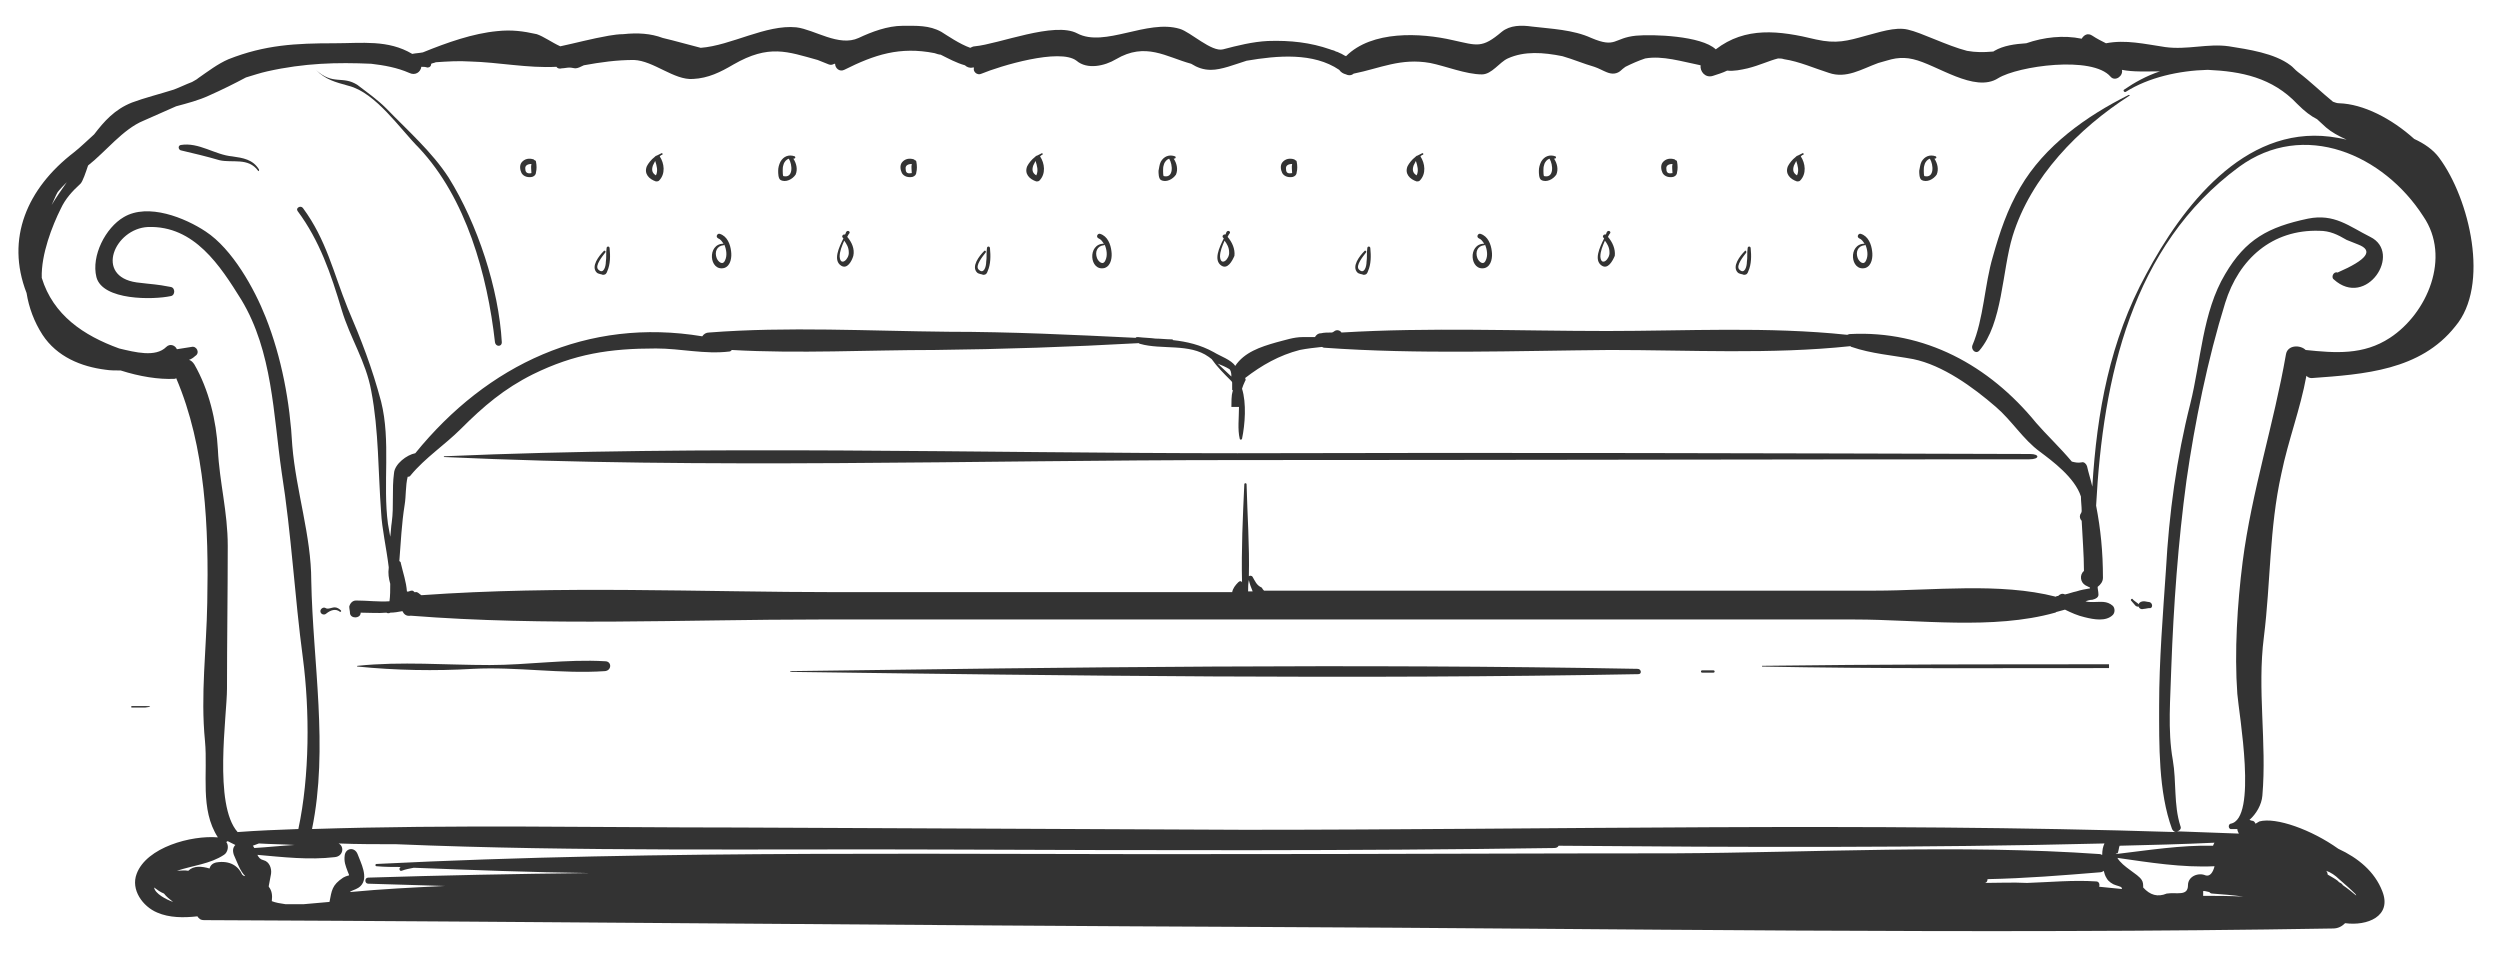 <svg id="Layer_1" xmlns="http://www.w3.org/2000/svg" viewBox="0 0 329.3 125.9"><style>.sofa-st0{fill:#333333;}</style><path class="sofa-st0" d="M19.1 93h-1.8v.2h1.8c.9-.1.9-.2 0-.2zM267.4 59.8c-34.5-.1-69.5-.2-104.4-.1-34.8 0-69.7-1.1-104.5.4-.1 0 0 .1 0 .1 34.7 1.6 69.6.4 104.4.4 34.9 0 69.9-.1 104.4-.1 1.4 0 1.4-.7.1-.7zM34.1 22.3c-.8-1.3-2.1-1.5-3.5-1.7-2.3-.2-4.4-1.9-6.8-1.5-.4.1-.3.6 0 .7 1.7.4 3.4.8 5.1 1.3 1.7.4 3.8-.4 5.1 1.4 0 .1.2 0 .1-.2zM44.9 80.4c-.2-.2-.5-.4-.8-.4-.4 0-.9.3-1.2.1-.3-.2-.7.1-.7.4 0 .4.5.6.8.3.5-.4 1.2-.7 1.8-.2.1 0 .2-.1.1-.2zM283.1 79.3c-.2 0-.5-.1-.7-.1-.3 0-.6.1-.7.4 0-.1-.7-.5-.8-.7-.1-.1-.3.1-.2.2.2.2.4.5.6.7.1 0 .1.1.2.1h.2c.1.3.4.4.7.3.2 0 .5-.1.7-.1.5.1.5-.7 0-.8zM79.7 87.1c-5.1-.3-10.2.5-15.2.5-5.8 0-11.6-.5-17.4.1-.1 0-.1.1 0 .1 5 .5 10.2.6 15.2.3 5.8-.3 11.6.7 17.4.3.9-.1.9-1.3 0-1.3zM215.7 88.1c-37.2-.7-74.9-.2-111.6.3v.1c36.7.5 74.5 1 111.7.3.5 0 .4-.7-.1-.7zM277.8 87.5c-15.3 0-30.4 0-45.7.2v.1c15.3.3 30.4.2 45.7.2v-.5zM225.7 88.3h-1.5c-.2 0-.2.3 0 .3h1.5c.2 0 .2-.3 0-.3z"/><path class="sofa-st0" d="M321.3 20.8c-.8-1.1-2-1.9-3.3-2.5-3-2.7-6.7-4.6-9.9-4.7-.3 0-.5-.1-.8-.2-1.6-1.3-3-2.7-4.6-3.9-.4-.3-.7-.7-1-.9-2.1-1.6-5.6-2.1-8.1-2.5-2.8-.4-5.5.5-8.4.1-2.7-.4-5.2-1-7.8-.5-.6-.3-1.2-.6-1.8-1-.6-.4-1.1-.1-1.4.4-2.4-.5-5-.2-7.3.6-1.5.1-3 .3-4.2 1-.1.1-.2.1-.3.1-1.1.1-2.2.1-3.3-.1-2.7-.7-6-2.4-7.8-2.8-1.7-.4-3.9.4-5.5.8-2.5.7-3.9 1.1-6.6.5-4.9-1.2-9.3-1.7-13.2 1.3-1.9-1.8-8.3-2-10.5-1.8-3 .3-2.6 1.7-5.9.3-2.4-1.1-5.3-1.2-7.8-1.5-1.4-.2-2.9-.2-4 .7-2.6 2.2-3.2 1.8-6.4 1.1-4.3-1-10.7-1.3-14.1 2.1-.3-.1-.5-.3-.8-.4-.2-.1-.4-.2-.5-.2-.1 0-.1-.1-.2-.1-.2-.1-.4-.1-.6-.2-2.6-.9-5.2-1.2-8.2-1.1-2 .1-4 .6-5.9 1.1-1.5.4-4.3-2.3-5.7-2.7-4.3-1.3-9.9 2.5-13.5.6-3-1.6-10.3 1.4-13.5 1.7-.2 0-.4.1-.6.2-1.4-.5-3-1.6-3.8-2.1-1.6-.9-3.3-.8-5.1-.8-2 0-4.1.8-5.8 1.6-2.6 1.2-5.8-1.1-8.2-1.4-4-.4-8.6 2.4-12.6 2.7-1.6-.4-3.3-.9-5-1.3-1.6-.6-3.3-.7-5.2-.5-.6 0-1.3.1-1.9.2-2.3.4-4.5 1-6.4 1.4-1.1-.5-2.2-1.3-3.1-1.6-1.8-.4-3.3-.6-5.2-.4-3.2.3-6.6 1.5-9.8 2.8-.5.1-.9.1-1.4.2-3.2-1.9-6.6-1.4-10.3-1.4-5 0-9.1.2-13.9 2.1-1.4.6-2.7 1.6-4 2.5-.2.2-.5.3-.8.5-.8.3-1.6.7-2.4 1-1.9.6-3.9 1.1-5.5 1.7-2.3.9-3.7 2.5-5 4.2-.9.8-1.8 1.7-2.7 2.4-6.1 4.7-9 11.3-6.2 18.5.3 1.9 1 3.8 2.1 5.5 1.9 2.9 5.1 4.2 8.3 4.6.6.1 1.3.1 2 .1 2.5.8 5 1.2 7.1 1.1.1 0 .1 0 .2-.1 3.9 9.1 4.3 19.8 4.1 29.6-.1 6.1-.9 12.1-.3 18.2.4 4.3-.7 9 1.7 12.7-3.5-.3-9.4 1.3-10.7 4.8-.8 2.1.8 4.3 2.7 5.1 1.6.7 3.5.7 5.3.5.2.3.4.5.9.5 46.4.2 92.8.7 139.1.9 47.1.2 94.2 1 141.3.2.7 0 1.2-.3 1.6-.7 2.9.4 6.2-.9 4.9-4.2-1-2.6-3.2-4.4-5.8-5.6-3.5-2.5-8.2-4.2-10.4-3.6-.2.1-.3.2-.5.3-.1-.2-.2-.4-.5-.4l-.3-.1c.9-.8 1.6-2 1.7-3.2.6-7-.7-13.9.2-20.9.9-7.2.7-14.3 2.3-21.5.9-4.4 2.5-8.5 3.3-12.9.2.2.4.3.7.3 6.9-.5 14.3-1 18.9-6.8 4.6-5.4 1.9-16.8-2.1-22.2zm-13.2 95c.8.7 1.5 1.3 2.2 2 0 .1 0 .1.1.2-.6-.5-1.2-1-1.8-1.4-.1-.2-.3-.3-.5-.4l-.2-.2c-.4-.3-.8-.5-1.3-.8 0-.2-.1-.4-.2-.5.6.2 1.2.6 1.7 1.1zM7.6 25.3c.4-.5.8-.9 1.2-1.3-.7 1-1.4 2-2 3 .3-.6.5-1.2.8-1.7zm12.7 91.6c.4.3.8.6 1.3.8.3.4.8.8 1.2 1.1-.9-.3-2.4-1.1-2.5-1.9zm11.6-1.7c-.5-1.1-1.6-1.9-3.4-1.6-.5.1-.8.4-.9.8-1-.3-2.1-.4-2.8.3-.5-.1-1 0-1.5 0 2.1-.7 4.4-.9 6.2-2.1.5-.3.7-1.2.3-1.7.1 0 .1-.1.2-.1l1 .5c-.3.3-.4.7-.2 1.3.5 1.1.8 2.1 1.5 2.8-.2 0-.3-.1-.4-.2zm1.4-3.8c.3-.1.8-.3.8-.3 1.6.1 3.1.1 4.7.2-1.8.1-3.6.3-5.3.4-.1-.2-.2-.3-.2-.3zm187.1 1c-18.7 0-37.5.1-56.2.1-38.2.1-76.5-.6-114.6 1.3-.2 0-.2.3 0 .3 1.1.1 2.2.1 3.3.1h-.1c-.3.1-.2.6.1.5.5-.2 1.1-.3 1.6-.4 7.7.3 15.5.6 23.2.7-9.8.1-19.5.3-29.2.6-.5 0-.5.8 0 .8 3.4.1 6.8.2 10.1.3-4.2.2-8.3.4-12.5.8l.1-.1c.4-.2.9-.3 1.3-.7 1.1-1.1 0-3.1-.4-4.2-.4-1-1.6-.8-1.7.2-.1.8.1 1.3.4 2.1.3.8.3.3-.6.8-1.5 1-1.5 1.7-1.8 3.2-1 .1-2.2.2-3.4.3h-2.4c-.7-.1-1.3-.2-1.8-.4.1-.8 0-1.4-.4-1.9v-.1c.1-.5.2-1 .3-1.6.1-.7-.2-1.6-1-1.8-.4-.1-.6-.3-.8-.7 3.4.3 6.8.7 10.2.3 1.1-.1 1.3-1.4.5-1.8 2.5.1 5.1.1 7.6.1 24 1 48.2.6 72.2.7 26.8.1 53.5.2 80.3-.2.3 0 .5-.1.6-.3 24 .2 47.9.3 71.9-.3-.2.4-.3.9-.3 1.5-.1 0-.2-.1-.3-.1-18.5-1.3-37.5-.2-56.2-.1zm56.1 4.4c.1-.3 0-.7-.4-.7-3-.2-6.1.1-9.1.2-1.9-.1-3.8 0-5.7 0h.1c.3 0 .4-.3.4-.5 5-.1 9.9-.5 14.8-.9.2 0 .4-.1.5-.2.1.4.2.7.4 1 .2.4.8.8 1.2.9.6.2.8.2.8.5-.9-.1-1.9-.2-3-.3zm2.2-4.4c.1.1.3 0 .3-.2.1-.3.1-.6.2-.8 4.2-.1 8.3-.2 12.5-.4-.1.1-.1.2-.2.4-4.2-.1-8.6.6-12.8 1.1.1 0 0 0 0-.1zm9.5 4.2c0 1.5-1.5.9-2.8 1.1-1.2.5-2.2.2-3.1-.8 0-.4 0-.7-.2-1-.5-.8-2.5-1.7-3.2-2.9 4.2.6 8.5 1.3 12.8 1.1-.2.8-.6 1.4-1.2 1.2-.9-.4-2.3.1-2.3 1.3zm2 1.4v-.6c0-.1.4 0 .8.1.1.1.2.2.4.2 1.3.1 2.7.2 4.1.4-1.8-.1-3.6-.1-5.3-.1zm24.6-73.5c-3.5 2.3-7.2 2-11.1 1.6-.7-.7-2.4-.7-2.6.6-1.6 9.2-4.5 18-5.7 27.3-.7 5.5-1.1 11.9-.7 17.4.2 2.6 2.7 16.5-.9 17.1-.3.1-.3.6 0 .7h.9c0 .2.1.4.2.6-2.7-.1-5.5-.2-8.2-.3.3 0 .7-.3.5-.7-.9-2.8-.5-5.8-1-8.7-.7-3.9-.3-8.2-.2-12.1.3-8.2.9-16.6 2-24.7 1.1-7.7 2.8-16 5.1-23.4 1.8-5.8 6.2-9.7 12.4-9.5 1.4 0 2.4.5 3.6 1.2l1.5.6c2.1.8 1.2 2-2.7 3.7-.5-.2-.9.6-.5.9 4.3 3.9 9.1-3.5 4.8-5.6-2.8-1.4-4.7-3.1-8.2-2.4-5.2 1.1-8.2 2.7-10.9 7.3-3 5-3.2 11.5-4.6 17.1-1.8 7.1-2.8 14.5-3.2 21.8-.4 5.9-.9 12-.9 17.9 0 5.2-.1 11.4 1.7 16.3.1.2.3.4.5.4-40.8-1.3-81.8-.3-122.7-.3L97 109c-18.6 0-37.3-.4-55.9.2 2.2-10.7.1-22-.1-32.7 0-5.9-2-11.8-2.5-17.8-.3-5.7-1.4-11.6-3.5-16.9-1.5-3.8-4.4-9-7.9-11.3-2.7-1.8-7.6-3.8-10.8-1.9-2.4 1.4-4.3 5.1-3.6 7.9.8 3.1 7.5 3 9.8 2.5.6-.1.6-1.1 0-1.2-2.1-.4-2.1-.3-4.5-.6-5.6-.8-2.9-7.1 1.5-7.3 6.1-.2 9.5 5.1 12.3 9.6 4.1 6.8 4.2 15.1 5.3 22.7 1.3 8.2 1.7 16.3 2.8 24.5.9 6.9.9 15.5-.6 22.5-2.7.1-5.4.2-8 .4-3.2-3.6-1.4-15.3-1.4-18.9 0-6.3.1-12.5.1-18.8 0-4.5-1.1-8.4-1.3-12.7-.2-3.8-1.2-7.9-3.1-11.2-.2-.3-.4-.5-.7-.6.3-.1.6-.3.8-.5.7-.4.2-1.4-.5-1.2-.6.1-1.3.2-1.9.3-.2-.5-.9-.8-1.4-.3-1.4 1.4-4.1.7-6.2.2C11 44.2 7 41.5 5.5 36.6c-.1-3.1 1.4-6.9 2.5-9.1.6-1.3 1.5-2.3 2.6-3.3.3-.3.7-1.5 1-2.4 2.3-1.8 4.6-4.8 7.3-5.9 1.4-.6 2.9-1.3 4.3-1.9 1.5-.4 3-.8 4.3-1.4 1.8-.8 3.4-1.6 4.9-2.4 1-.3 1.9-.6 2.8-.8 4.9-1.1 9.2-1.2 13.7-1 1.7.2 3.4.5 5 1.2.8.4 1.5-.1 1.6-.8.3 0 .5 0 .8.1.3 0 .5-.2.5-.5.2-.1.4-.1.6-.2 1.5-.1 3-.2 4.5-.1 3.8.1 7.6.9 11.4.7.1.2.4.3.7.2.3 0 .7-.1 1-.1.3 0 .6.1.8.1.3 0 .7-.2 1.1-.4 2.2-.4 4.3-.7 6.6-.7 2.6.1 5.3 2.7 7.8 2.5 2-.1 3.6-.9 5.3-1.9 4.7-2.7 7.1-1.7 11.1-.6l1.5.6c.3.1.5 0 .7-.1h.1c0 .6.6 1.1 1.2.8 4-2 7.3-3.1 11.9-2.2.3.1.6.2.8.2 1 .5 2.1 1.1 3.2 1.4.2.2.6.4 1 .3h.2c-.2.5.4 1.1 1 .8 2.4-1 10.3-3.4 12.5-1.7 1.4 1.2 3.7.7 5.2-.2 3.9-2.3 6.6-.3 9.9.6.8.5 1.6.8 2.6.8 1.4 0 3.1-.7 4.7-1.2 4.1-.7 8.8-1.1 12.2 1.2.2.3.5.5.9.6.4.2.8.1 1-.1 3.5-.7 6.2-2.1 10.1-1.4 2 .4 4.7 1.5 6.8 1.5 1.3 0 2.3-1.6 3.4-2.1 2.2-1 4.7-.8 7.2-.3 1.4.4 2.8 1 4.2 1.4.6.2 1.1.5 1.6.7.7.3 1.4.3 2-.3.2-.2.4-.3.5-.4.8-.4 1.7-.8 2.6-1.1 2.3-.4 4.8.4 7.3.9-.1.8.6 1.7 1.6 1.4.6-.2 1.3-.4 1.9-.7.9.1 1.8-.1 2.7-.3 1.6-.4 2.8-1 4-1.3.3 0 .5 0 .8.1 2 .3 4 1.2 5.9 1.8 2.3.8 4.3-.5 6.5-1.3.8-.2 1.6-.5 2.3-.6.7-.1 1.5-.1 2.3.1 3.1.7 8.1 4.5 11.2 2.5 2.6-1.6 12.4-3 14.8-.2.6.7 1.7-.1 1.5-.9 1.5.3 3.2.2 5 .2-1.8.6-3.4 1.5-4.7 2.4-.2.1 0 .4.2.3 3-1.9 7-2.8 10.8-2.9 4.4.2 8.5 1 11.8 4.5 1 1 1.8 1.6 2.6 2 .4.4.8.7 1.2 1.1.7.6 1.6 1.1 2.7 1.6-.8-.2-1.5-.3-2.2-.4-11.4-1.4-19.5 9.3-24.2 18.1-4.8 8.8-6.5 18.2-7.1 28-.2-.9-.5-1.8-.7-2.7-.1-.3-.4-.6-.7-.5-.5.1-.9 0-1.3-.1-1.6-1.9-3.5-3.7-4.7-5.1-6.2-7.6-14.7-12.2-24.5-11.7-.2 0-.3.1-.4.1-10.4-1.1-21.2-.5-31.6-.5-11.6 0-23.4-.5-35 .2-.2-.3-.6-.4-.9-.2-.1.1-.3.2-.4.2-.5 0-1 0-1.4.1-.4 0-.6.2-.8.5h-1.6c-1.2 0-2.3.4-3.5.7-2.1.6-4.2 1.3-5.4 3.1-.5-.8-2-1.3-2.8-1.8-1.8-1-3.6-1.4-5.4-1.6 0-.1-.1-.1-.2-.1-.7 0-1.4-.1-2.1-.1-.7-.1-1.5-.1-2.3-.2-.1 0-.3 0-.3.1-8.2-.4-16.5-.8-24.7-.8-10.4-.1-21.2-.7-31.5.1-.4 0-.7.2-.9.5-15.1-2.5-28.3 3.7-37.8 15.4-1.1.2-2.7 1.4-2.8 2.6-.3 2.2 0 4.3-.3 6.5-.1.6-.1 1.2-.2 1.9-.1-.6-.2-1.2-.3-1.7-.7-5.2.4-10.9-.9-16.1-1.2-4.5-2.6-8.1-4.4-12.3-1.9-4.7-2.8-9-5.9-13.2-.3-.4-1 0-.7.4 2.9 3.9 4.4 8.3 5.8 13 1.1 3.7 3.2 6.8 3.9 10.7 1 5.2.9 10.7 1.3 16 .1 2.1.7 4.7 1 7.2v.1c-.1.7 0 1.4.2 2.1 0 .8 0 1.6-.1 2.3-1.4.1-2.9-.1-4.4-.1-.5 0-.8.4-.9.8 0 .3.1.6.1.9.1.7 1.3.7 1.4 0v-.1c1.2 0 2.3.1 3.4 0 .1.1.4.1.5 0 .5 0 1.1-.1 1.6-.2.2.4.5.7 1.1.6 17.8 1.4 36 .5 53.9.5H244.3c8.4 0 18.2 1.4 26.4-.9.1 0 .1-.1.2-.1.4-.1.7-.2 1.1-.3.8.4 1.7.8 2.6 1 1.2.3 2.8.6 3.7-.3.3-.3.3-.9 0-1.2-.8-.7-1.6-.5-2.6-.5-.4 0-.7 0-1-.1.3-.1.6-.2.9-.2.4-.1.9-.3.8-.8 0-.3-.1-.6-.1-.9.4-.3.7-.7.7-1.2 0-3.4-.3-6.4-.9-9.5.9-16.9 4.7-34.2 18.8-44.6 8.6-6.3 19.1-1.6 24.3 6.5 3.7 5.4.5 12.8-4.4 16zM165 76c-.1-.2-.4-.2-.5-.1.1-3.9-.2-8.1-.3-12.1 0-.2-.3-.2-.3 0-.2 4.3-.4 8.6-.3 12.9-.1-.2-.3-.2-.5 0-.4.4-.7.8-.8 1.3h-51.8c-18.2 0-36.8-.9-55 .4-.2-.1-.5-.5-.8-.4-.1.1-.2-.2-.4-.2h-.1c-.2 0-.4.2-.6.1-.1-1.3-.5-2.4-.8-3.7 0-.2-.1-.2-.2-.3.2-2.5.3-4.9.7-7.4.2-1.2.1-2.5.4-3.7.1 0 .3 0 .4-.2 1.9-2.3 4.5-4 6.6-6.1 3-3 5.7-5.3 9.5-7.2 5.5-2.7 10.1-3.4 16.2-3.4 3.3 0 6.4.8 9.7.4.1 0 .2-.1.3-.2 8.8.5 17.9 0 26.7 0 9-.1 17.9-.4 26.9-.9 0 0 .1.1.2.1 2.8.8 6.5-.1 9 1.7.1.1.3.2.4.3.7 1 1.6 1.9 2.5 2.8.1.1.2.2.2.3v.9c0 .1 0 .1.1.1-.1.5-.2.4-.2 2.2h1c0 1.4-.2 3 .1 4.2 0 .1.2.2.3 0 .4-1.9.6-4.7 0-6.6.1-.3.2-.6.4-1 .1-.1.1-.3 0-.4 2.2-1.7 4.5-3 7.2-3.7 1-.2 2-.3 2.9-.4.1 0 .2.1.3.1 12.5.9 25.2.4 37.7.3 10.4 0 21.2.6 31.6-.5.1 0 .1.1.2.1 2.6.9 5.4 1.1 8.1 1.6 3.9.8 7.9 3.7 10.9 6.3 2.1 1.8 3.6 4.3 5.8 5.9 1.6 1.2 4.6 3.4 5.4 5.9 0 .6.1 1.3.1 1.9 0 .2-.1.3-.2.5-.1.3 0 .6.2.8.1 2.2.3 4.4.3 6.6-.6.5-.5 1.5.2 1.9l.6.3v.1c-.6.1-1.2.2-1.8.4-.5.1-1 .3-1.5.4-.4-.2-.7 0-.9.2-.1 0-.2 0-.3.1-7.4-1.9-16.2-.8-23.8-.8h-80.5c-.1-.1-.2-.2-.3-.4-.7-.3-.9-.9-1.2-1.4zm0 1.9h-.6c0-.5 0-1 .1-1.5.1.5.3 1 .5 1.5zm-4.6-30c.5.2 1 .4 1.5.7.2.1.3.5.3 1-.6-.6-1.2-1.1-1.8-1.7z"/><path class="sofa-st0" d="M59.1 23.4c-2.2-3.4-5.4-6.2-8.2-9.1-1.2-1.2-2.5-2.1-3.8-3.1-2-1.3-3.2.1-5.5-2 0 0-.1 0 0 0 1.3 1.3 2.5 1.6 4.3 2.1 3.6.9 6.8 5.7 9.3 8.2 6.2 6.6 9 16.7 10 25.6.1.6.9.6.9 0-.4-7.1-3.2-15.6-7-21.7zM280.4 12.5c-5.6 2.8-11.1 6.7-14.3 12.2-1.7 2.9-2.7 5.9-3.6 9.1-1.1 3.7-1.2 8.2-2.7 11.7-.2.5.4 1.2.9.7 3.1-3.6 3-10.5 4.4-15.1 2.4-7.8 8.7-14.2 15.4-18.5.1 0 0-.1-.1-.1zM254.8 20.9c.3 0 .3-.2.2-.3-.8-.3-1.5 0-1.9.7-.2.4-.2.8-.3 1.2 0 .3 0 1 .3 1.2.7.4 1.6-.1 2-.7.3-.7.1-1.5-.3-2.1zm-1.3 2.3c-.1 0-.1-.6-.1-.7 0-.3 0-.5.1-.8.1-.4.4-.7.7-.8.5.8.6 2.6-.7 2.3zM246.6 33.1c-.1-.9-.5-2-1.5-2.3-.3-.1-.6.4-.2.6.3.1.5.4.7.7-2.2 0-1.9 3.7.1 3.2.9-.3 1-1.5.9-2.2zm-.8 1.2c-.3.7-.9.2-1.1-.3-.3-.8 0-1.6.9-1.7.1 0 .1 0 .1-.1.3.7.4 1.5.1 2.1zM237.2 20.6c.1-.1.2-.2.3-.2.2-.1 0-.3-.1-.2l-.6.3c-.1 0-.2.1-.3.2-.4.3-.8.8-1 1.2-.4 1 .3 1.7 1.2 2 .1 0 .3 0 .4-.1.9-.9.7-2.3.1-3.2zm-.9 1.2l.3-.6c.2.6.4 1.3.1 1.9-.5-.3-.6-.7-.4-1.3zM230.6 32.7c0-.3-.4-.3-.4 0-.1.6 0 1.2-.1 1.8 0 .6-.3 1.7-1 1-.5-.5.6-1.8.9-2.2.1-.2-.1-.4-.2-.2-.6.6-1.7 2-.9 2.8.2.2.6.2.8.3.4 0 .5-.2.6-.5.4-.9.4-2 .3-3zM220.9 21.3c0-.1-.1-.2-.2-.2l-.1-.1c-.6-.2-1.2-.1-1.6.4-.3.4-.2 1 0 1.4.3.5.9.6 1.4.5.3-.1.5-.3.5-.6.1-.4.1-.9 0-1.4zm-1.4 1c-.1-.5.3-.7.8-.7-.1.4 0 .8 0 1.2-.5.1-.8 0-.8-.5zM211.8 31.2c.1-.2.2-.4.3-.5.1-.2-.2-.4-.4-.2-.1.1-.1.3-.2.4-.2-.1-.5.2-.3.4l.1.1c-.6 1.2-1.4 2.9-.3 3.6.8.5 1.4-.6 1.7-1.3.1-.9-.3-1.8-.9-2.5zm-1 2.6c0-.7.3-1.4.6-2.1.3.4.6.9.6 1.5.1.9-1.1 2-1.2.6zM204.7 20.9c.3 0 .3-.2.2-.3-.8-.3-1.5 0-1.9.7-.2.4-.3.8-.3 1.2 0 .3 0 1 .3 1.2.7.4 1.6-.1 2-.7.3-.7.1-1.5-.3-2.1zm-1.3 2.3c-.1 0-.1-.6-.1-.7 0-.3 0-.5.1-.8.1-.4.4-.7.7-.8.5.8.6 2.6-.7 2.3zM196.5 33.1c-.1-.9-.5-2-1.5-2.3-.3-.1-.6.4-.2.6.3.1.5.4.7.7-2.2 0-1.9 3.7.1 3.2.9-.3 1-1.5.9-2.2zm-.8 1.2c-.3.7-.9.2-1.1-.3-.3-.8 0-1.6.9-1.7.1 0 .1 0 .1-.1.3.7.4 1.5.1 2.1zM187.1 20.6c.1-.1.2-.2.3-.2.2-.1 0-.3-.1-.2l-.6.3c-.1 0-.2.1-.3.2-.4.3-.8.8-1 1.2-.4 1 .3 1.7 1.2 2 .1 0 .3 0 .4-.1.9-.9.7-2.3.1-3.2zm-.9 1.2l.3-.6c.2.6.4 1.3.1 1.9-.5-.3-.6-.7-.4-1.3zM180.5 32.7c0-.3-.4-.3-.4 0-.1.6 0 1.2-.1 1.8 0 .6-.3 1.7-1 1-.5-.5.6-1.8.9-2.2.2-.2-.1-.4-.2-.2-.6.6-1.7 2-.9 2.8.2.2.6.2.8.3.4 0 .5-.2.6-.5.4-.9.4-2 .3-3zM170.8 21.3c0-.1-.1-.2-.2-.2l-.1-.1c-.6-.2-1.2-.1-1.6.4-.3.4-.2 1 0 1.4.3.5.9.6 1.4.5.3-.1.5-.3.5-.6.1-.4.1-.9 0-1.4zm-1.4 1c-.1-.5.3-.7.8-.7-.1.4 0 .8 0 1.2-.5.1-.8 0-.8-.5zM161.7 31.2c.1-.2.2-.4.3-.5.1-.2-.2-.4-.4-.2-.1.1-.1.3-.2.4-.2-.1-.5.2-.3.4l.1.1c-.6 1.2-1.4 2.9-.3 3.6.8.5 1.4-.6 1.7-1.3.1-.9-.3-1.8-.9-2.5zm-1 2.6c0-.7.3-1.4.6-2.1.3.4.6.9.6 1.5.1.9-1.1 2-1.2.6zM154.6 20.9c.3 0 .3-.2.2-.3-.8-.3-1.5 0-1.9.7-.2.4-.2.8-.3 1.2 0 .3 0 1 .3 1.2.7.4 1.6-.1 2-.7.3-.7.1-1.5-.3-2.1zm-1.3 2.3c-.1 0-.1-.6-.1-.7 0-.3 0-.5.1-.8.1-.4.4-.7.7-.8.5.8.6 2.6-.7 2.3zM146.4 33.1c-.1-.9-.5-2-1.5-2.3-.3-.1-.6.4-.2.6.3.1.5.4.7.7-2.2 0-1.9 3.7.1 3.2.9-.3 1-1.5.9-2.2zm-.8 1.2c-.3.7-.9.2-1.1-.3-.3-.8 0-1.6.9-1.7.1 0 .1 0 .1-.1.3.7.4 1.5.1 2.1zM137 20.6c.1-.1.2-.2.3-.2.1-.1 0-.3-.1-.2l-.6.3c-.1 0-.2.1-.3.2-.4.3-.8.8-1 1.2-.4 1 .3 1.7 1.2 2 .1 0 .3 0 .4-.1.9-.9.7-2.3.1-3.2zm-.9 1.2l.3-.6c.2.6.4 1.3.1 1.9-.5-.3-.6-.7-.4-1.3zM130.4 32.7c0-.3-.4-.3-.4 0-.1.6 0 1.2-.1 1.8 0 .6-.3 1.7-1 1-.5-.5.6-1.8.9-2.2.2-.2-.1-.4-.2-.2-.6.6-1.7 2-.9 2.8.2.2.6.2.8.3.4 0 .5-.2.6-.5.4-.9.4-2 .3-3zM120.7 21.3c0-.1-.1-.2-.2-.2l-.1-.1c-.6-.2-1.2-.1-1.6.4-.3.4-.2 1 0 1.4.3.5.9.6 1.4.5.3-.1.5-.3.5-.6.1-.4.1-.9 0-1.4zm-1.4 1c-.1-.5.3-.7.8-.7-.1.4 0 .8 0 1.2-.5.1-.8 0-.8-.5zM111.6 31.2c.1-.2.2-.4.3-.5.1-.2-.2-.4-.4-.2-.1.1-.1.3-.2.4-.2-.1-.5.2-.3.4l.1.1c-.6 1.2-1.4 2.9-.3 3.6.8.5 1.4-.6 1.6-1.3.2-.9-.2-1.8-.8-2.5zm-1 2.6c0-.7.3-1.4.6-2.1.3.4.6.9.6 1.5.1.9-1.1 2-1.2.6zM104.5 20.9c.3 0 .3-.2.2-.3-.8-.3-1.5 0-1.9.7-.2.4-.3.8-.3 1.2 0 .3 0 1 .3 1.2.7.4 1.6-.1 2-.7.3-.7.1-1.5-.3-2.1zm-1.3 2.3c-.1 0-.1-.6-.1-.7 0-.3 0-.5.1-.8.1-.4.4-.7.7-.8.5.8.6 2.6-.7 2.3zM96.3 33.1c-.1-.9-.5-2-1.5-2.3-.3-.1-.6.4-.2.6.3.1.5.4.7.7-2.2 0-1.9 3.7.1 3.2.9-.3 1-1.5.9-2.2zm-.8 1.2c-.3.7-.9.2-1.1-.3-.3-.8 0-1.6.9-1.7.1 0 .1 0 .1-.1.3.7.4 1.5.1 2.1zM86.9 20.6c.1-.1.2-.2.3-.2.2-.1 0-.3-.1-.2l-.6.3c-.1 0-.2.1-.3.2-.4.3-.8.8-1 1.2-.4 1 .3 1.7 1.2 2 .1 0 .3 0 .4-.1.9-.9.7-2.3.1-3.2zm-.9 1.2l.3-.6c.2.6.4 1.3.1 1.9-.5-.3-.6-.7-.4-1.3zM80.3 32.7c0-.3-.4-.3-.4 0-.1.6 0 1.2-.1 1.8 0 .6-.3 1.7-1 1-.5-.5.6-1.8.9-2.2.2-.2-.1-.4-.2-.2-.6.6-1.7 2-.9 2.8.2.2.6.2.8.3.4 0 .5-.2.6-.5.4-.9.4-2 .3-3zM70.6 21.3c0-.1-.1-.2-.2-.2l-.1-.1c-.6-.2-1.2-.1-1.6.4-.3.4-.2 1 0 1.4.3.5.9.6 1.4.5.3-.1.5-.3.5-.6.1-.4.1-.9 0-1.4zm-1.4 1c-.1-.5.3-.7.8-.7-.1.4 0 .8 0 1.2-.4.1-.8 0-.8-.5z"/></svg>